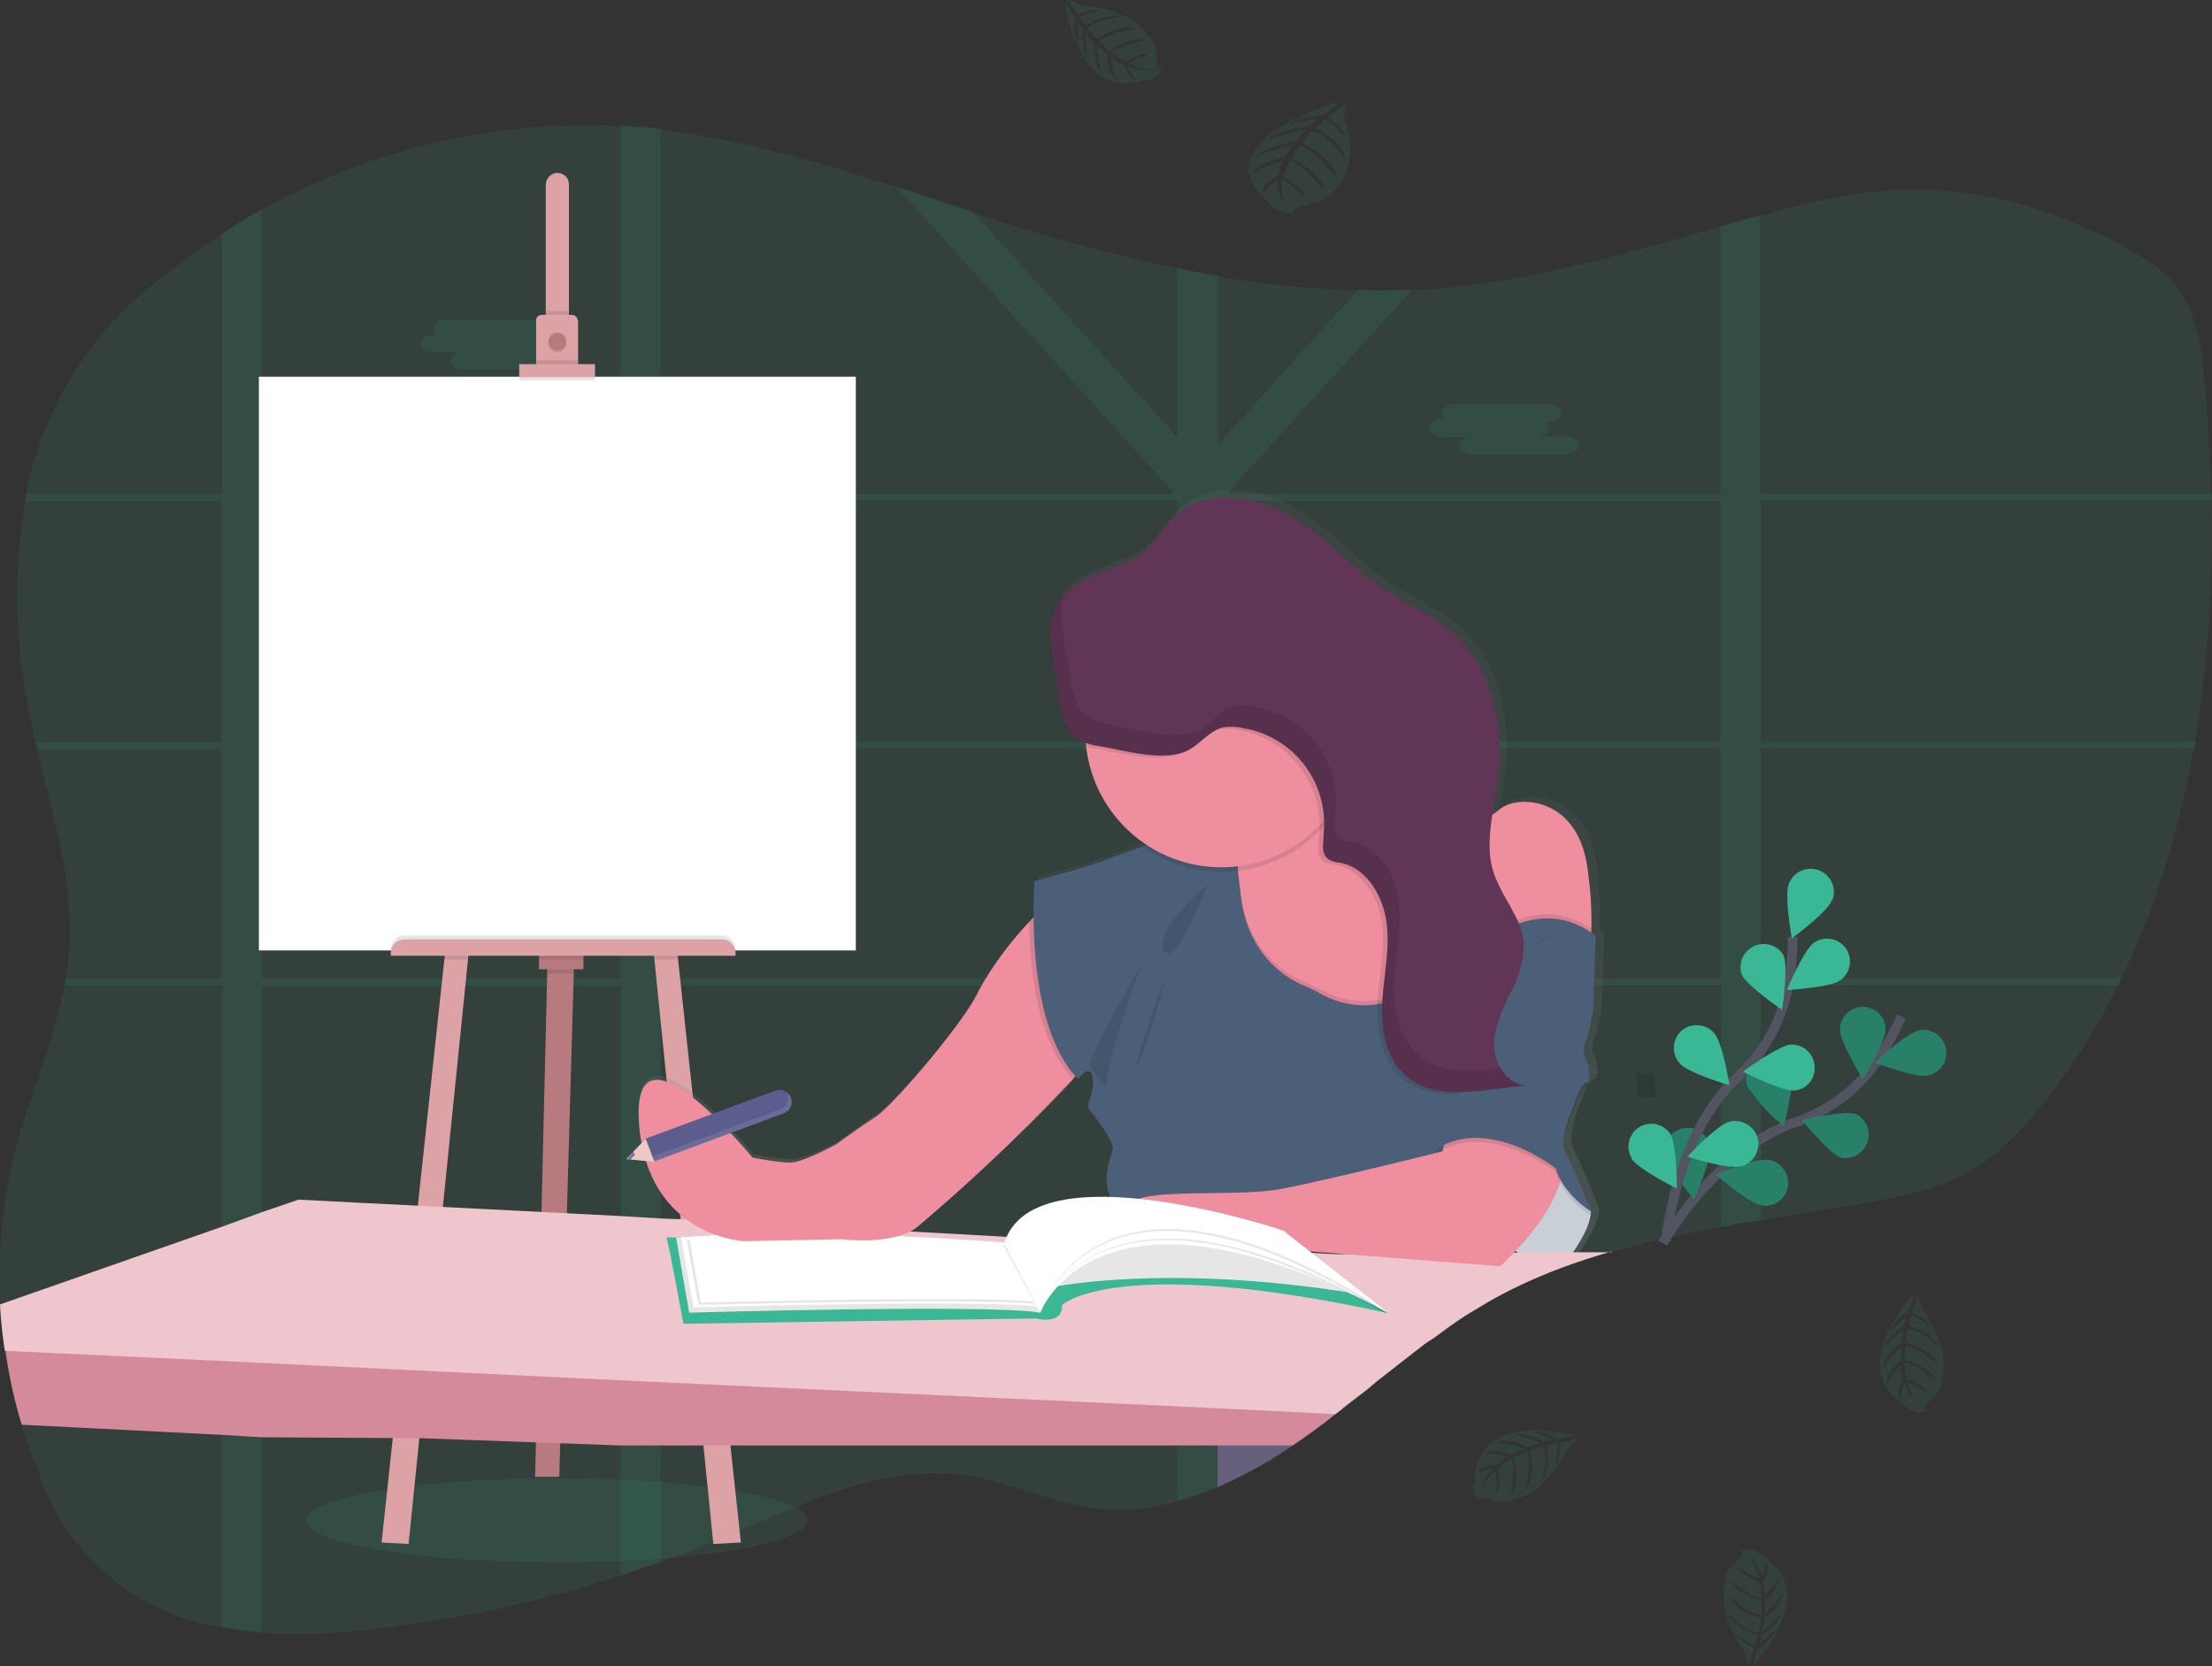 <svg xmlns="http://www.w3.org/2000/svg" width="458" height="345" fill="none"><rect width="100%" height="100%" fill="#333333" stroke="none"/><g clip-path="url(#clip0)"><path fill="#3AB795" d="M454.5 153.6l-.3 1.5c-3 16.7-7.7 32.7-15 47.5-.1.5-.4 1-.7 1.5-4.6 9.3-10.2 18-16.8 26a53.6 53.6 0 0 1-12.2 11.5c-6.5 4.1-14 5.8-21.5 7.2-7.8 1.4-15.6 2.6-23.5 3.9l-8.3 1.4c-7.6 1.4-15 3-22.4 5.1-9 2.6-17.9 6-26.2 10.8l-2 1.2-2 1.2-1.8 1.2-1 .7-1 .6c-.8.7-1.7 1.4-2.7 2l-1.9 1.4c-3.4 2.5-6.7 5.1-10 7.8l-2.1 1.6c-1 1-2.1 1.8-3.2 2.6l-2 1.5-1.3 1.1-7.2 5.3-1.8 1.3c-4.9 3.3-10 6.2-15.5 8.5a59.2 59.2 0 0 1-13.2 4 43 43 0 0 1-13.1.2c-8.6-1.2-16.7-5.3-25.2-6.6-17.7-2.8-34.9 6.1-51.5 13a248.4 248.4 0 0 1-20.7 7.7c-17 5.5-34.4 9.2-52.1 11.2-7.2.8-14.8 1.2-22.1.6-2.8-.2-5.6-.6-8.3-1.1a47.9 47.9 0 0 1-38.1-32.6 102.7 102.7 0 0 1-7.7-34c-.6-10.8.4-21.5 3-32 3-11.5 8-22.5 10.2-34.2l.3-1.5c.3-1.7.5-3.5.6-5.3 1.1-14.2-3.1-28.2-6.5-42.1l-.3-1.5-1-4.6a118.1 118.1 0 0 1-1-46.8 73.1 73.1 0 0 1 29.4-45.9 136.3 136.3 0 0 1 19.3-13 137.8 137.8 0 0 1 74.3-17.4l4 .3c1.4 0 2.8.2 4.2.4 16.5 2 32.6 6.6 48.6 11.8l16 5.3 7 2.3a367.1 367.1 0 0 0 43.7 11 202.8 202.8 0 0 0 40.4 2.9c2 0 3.9-.2 5.8-.4C318 58 337 52.3 356.1 47l8.3-2.3c3.6-1 7.3-2 11-2.8 22.7-5.5 43-2.3 64.1 9 4.8 2.6 9.6 5.6 12.6 10.4a38 38 0 0 1 4.2 16.4 328 328 0 0 1 1.6 26.1c.4 16.6-.6 33.5-3.4 49.8z" opacity=".1"/><path fill="#3AB795" d="M303.5 202.6H302v1.5h1.7l-.2-1.5zm-16.9 0l-.1 1.2v.2h13l.8-1.5h-13.7zm-34.5 0V155H267l-.5-.4-.2-.2-.3-.2-.5-.4-.4-.2h-12.9V151l-.3.2-.4.2h-.1l-.2.2-.3.1-.6.5-.2.2c-.2 0-.3.2-.5.3l-1.7 1.4-.4.4a20.4 20.4 0 0 1-1.5.9l-.2.1h-.3c-.5.3-1 .5-1.6.6v46.4h-22.2v.2l.4 1.3h21.8v50.9h1.5l1 .2h.6l.6.1 1 .2h.8l.7.2h2.1v-51.5h34.4v-.2l.1-1.2-34.6-.1zm51.4 0H302v1.5h1.7l-.2-1.5zm-17.8 0l-.1 1.5h14.3l1-1.5h-15.2zm-33.6 0V155H267l-.5-.4-.2-.2-.3-.2-.5-.4-.4-.2h-12.9V151l-.4.2-.3.2h-.2l-.2.2-.2.1-.7.5-.2.2-.4.3c-.6.5-1.1 1-1.8 1.4 0 .2-.3.3-.4.4a19.9 19.9 0 0 1-1.4.9l-.3.1h-.2c-.5.3-1 .5-1.6.6v46.4h-22.3v.2l.4 1.3H244v50.9h1.4l1.2.2h.5l.5.1h.1l1 .2h.7l.7.2H252.2v-51.5h33.4l.2-1.5h-33.7zm112.4-99H458v-1.4h-93.5V44.5l-8.3 2.3v55.4H254.6l-.3-.3.4-.4 37.8-41.6c-3.8.2-7.5.2-11.3.1l-29 32V57c-2.9-.4-5.6-1-8.4-1.5v35l-42.5-46.8-16-5.3L243 102l-.2.3h-106V26.6l-4.3-.5-4-.2v76.3H54.2V43.4a123 123 0 0 0-8.3 5v53.8H5.5l-.4 1.5h40.7v50H7.4l.4 1.4h38v47.5H13.7l-.2 1.5h32.5v132.8c2.7.5 5.4.8 8.2 1V204.2h74.3v122l8.3-2.8V204.1h107v106.6c2.8-.7 5.6-1.7 8.3-2.8V204h104.2v50l8.3-1.4V204h74l.7-1.5h-74.7V155h89.7l.3-1.5h-90v-50zm-310.3 0h74.3v50H54.2v-50zm0 99V155h74.3v47.5H54.2zm82.6-99h107v50h-107v-50zm0 99V155h107v47.5h-107zm219.4 0h-104V155h104v47.5zm0-49h-104V105l1.4-1.3h102.6v50zm-69.6 49l-.1 1.2v.2h13l.8-1.5h-13.7zm17 0H302v1.5h1.7l-.2-1.5zm-51.5 0V155H267l-.5-.4-.2-.2-.3-.2-.5-.4-.4-.2h-12.9V151l-.4.2-.3.2h-.2l-.2.2-.2.1-.7.5-.2.2-.4.3c-.6.5-1.1 1-1.8 1.4 0 .2-.3.3-.4.4a19.9 19.9 0 0 1-1.4.9l-.3.1h-.2c-.5.3-1 .5-1.6.6v46.4h-22.3v.2l.4 1.3H244v50.9h1.4l1.2.2h.5l.5.1h.1l1 .2h.7l.7.2H252.2v-51.5h34.3v-.2l.2-1.2-34.6-.1z" opacity=".1"/><path fill="#3AB795" d="M89.9 69.3h.6c-.5-.3-.7-.8-.8-1.3 0-1 1.3-1.8 2.8-1.8h19.2c1.6 0 2.8.8 2.8 1.8s-1.2 1.8-2.8 1.8h-.6c.5.3.7.8.8 1.3 0 .9-1 1.6-2.1 1.8h5.5c1.5 0 2.8.8 2.8 1.8s-1.3 1.9-2.8 1.9H96c-1.5 0-2.7-.9-2.7-1.9 0-.8.9-1.5 2-1.8H90c-1.6 0-2.8-.8-2.8-1.8s1.2-1.8 2.8-1.8zM298.6 86.8h.7c-.5-.3-.8-.7-.8-1.3 0-1 1.2-1.8 2.7-1.8h19.3c1.6 0 2.8.8 2.8 1.8s-1.2 1.9-2.8 1.9h-.6c.5.2.7.7.8 1.2 0 1-1 1.6-2.1 1.8h5.5c1.5 0 2.8.9 2.8 1.9 0 1-1.3 1.8-2.8 1.8H305c-1.6 0-2.8-.8-2.8-1.8s1-1.6 2.1-1.8h-5.5c-1.6 0-2.8-.9-2.8-1.9 0-1 1.2-1.8 2.7-1.8zM277.4 21s-29 8.2-15 20.6c0 0 1.3 2.6 5.3 2.6 0 0-.7-1 2.4-1.6 1-.2 2.1-.5 3.1-1a5.6 5.6 0 0 0 3-2.2s6-5 2-14.8c0 0 .8-2.7.2-3.1l-3.6 3s3.5 1.7 3.8 4c0 0-3.5-4-4.4-3.7l-1.8 1.7s6 3.1 6.3 6.8c0 0-3.2-5.3-7-6.2l-2.2 2.4s6.6 3.1 7.2 7.3c0 0-3.7-5.4-7.6-6.7l-1.8 2.6s6.4 3.1 6.8 6.6c0 0-5.1-6-7.1-6 0 0-1.4 2.5-1.3 3.3 0 0 4.5 2.3 4.5 4.4 0 0-4-3.9-4.7-3.7 0 0-.5 3.6.7 5.6 0 0-2-2.8-1.6-5.6 0 0-2.3 1.1-2.9 2.8 0 0-1.1-2 3-3.7 0 0 .6-2.8 1-3.1 0 0-4.4 1.2-6.4 2.8 0 0 .8-2.5 6.8-3.5l1.7-2.7s-6 1.4-8 2.8c0 0 1.5-2.5 8.5-3.4l2.1-2.5s-5.3 1-8 2.1c0 0 2.2-2 8.7-2.8l1.7-1.5-5 1c-1 .3-1.2.1-1.2.1a17 17 0 0 1 7-1.7 18 18 0 0 0 3.8-3zM60.3 161.7h.7c-.5-.2-.8-.7-.8-1.2 0-1 1.2-1.9 2.8-1.9h19.2c1.6 0 2.8.9 2.8 1.9 0 1-1.2 1.8-2.8 1.8h-.6c.5.3.7.8.8 1.3 0 .9-1 1.6-2.1 1.8h5.5c1.5 0 2.8.8 2.8 1.8s-1.3 1.8-2.8 1.8H66.5c-1.5 0-2.7-.8-2.7-1.8 0-.9.9-1.6 2-1.8h-5.5c-1.5 0-2.7-.8-2.7-1.8s1.2-1.9 2.7-1.9zM396.1 268s-14.4 15.6-1.4 23.2c0 0 1.7 2 4.1 1 0 0-.8-.8.9-2.2l1.5-1.7a5 5 0 0 0 1-3s1.8-6.1-4.2-14.1c0 0-.6-2.7-1-3l-1.1 3.7s2.7.7 3.8 2.8c0 0-3.7-2.8-4-2.2l-.5 2s4.8 1.2 6.3 4.5c0 0-4-4-6.5-3.8l-.5 2.8s5.2 1 7 4.8c0 0-4.2-4-7-4.1l-.2 2.9s5 1.1 6.5 4.2c0 0-5.3-4.1-6.5-3.5 0 0 .1 2.7.5 3.3 0 0 3.6 1 4.3 2.8 0 0-3.9-2.4-4.2-2 0 0 1 3.4 2.5 4.8 0 0-2.3-2-3-4.7 0 0-1 1.7-.8 3.4 0 0-1.4-1.6.5-4.2 0 0-.7-2.7-.5-3.2 0 0-2.3 2.4-2.9 4.4 0 0-.4-2.6 2.9-5.1v-3s-3.2 3-3.8 4.8c0 0 0-2.8 3.8-5.5l.4-2.8s-2.8 2.3-4 4.1c0 0 .5-2.5 4.2-5l.5-1.8-2.6 2.3c-.5.5-.7.4-.7.4.8-1.5 2-2.7 3.6-3.5 0 .1 1.4-3.6 1.1-3.7zM363 345s14.6-15.4 1.7-23c0 0-1.7-2-4.2-1 0 0 .9.7-.8 2.1l-1.6 1.7c-.6.8-1 1.9-.9 2.9 0 0-2 6.1 4 14.2 0 0 .5 2.7 1 3l1-3.7s-2.7-.8-3.7-2.9c0 0 3.6 2.9 4 2.3l.5-2s-4.8-1.3-6.3-4.6c0 0 3.9 4 6.5 4l.4-3s-5-1-6.9-4.8c0 0 4.1 4 7 4.2l.1-2.9s-5-1.2-6.5-4.3c0 0 5.3 4.3 6.5 3.6 0 0 0-2.6-.5-3.3 0 0-3.5-1-4.2-2.8 0 0 3.8 2.4 4.1 2 0 0-1-3.4-2.4-4.9 0 0 2.2 2 3 4.8 0 0 1-1.7.7-3.4 0 0 1.4 1.6-.6 4.2 0 0 .7 2.7.5 3.1 0 0 2.3-2.2 2.9-4.3 0 0 .4 2.6-2.9 5v3s3.1-2.8 3.8-4.6c0 0 0 2.7-3.9 5.3l-.4 2.9s3-2.3 4-4c0 0-.5 2.5-4.2 4.8l-.5 1.9 2.7-2.3c.5-.5.7-.4.7-.4-.9 1.4-2 2.7-3.6 3.4.1 0-1.2 3.7-1 3.8zM220.5.5s2.5 21 16.7 16c0 0 2.6 0 3.4-2.5 0 0-1.1.2-1.1-2 0-.8-.2-1.6-.3-2.3-.3-1-.9-2-1.7-2.6 0 0-3.5-5.4-13.5-6 0 0-2.4-1.2-2.9-1l2.1 3.2s2.4-1.7 4.6-1.1c0 0-4.5.9-4.3 1.6l1.3 1.6s4-2.9 7.5-1.9c0 0-5.5.4-7.1 2.5l1.9 2.2s4.1-3.2 8.1-2.3c0 0-5.8.7-7.7 2.8l2.2 1.9s4.1-3.1 7.4-2.3c0 0-6.6 1.4-6.9 2.7 0 0 2.1 1.6 2.9 1.8 0 0 3-2.1 4.8-1.5 0 0-4.3 1.4-4.2 1.9 0 0 3.2 1.4 5.3 1.3 0 0-3 .4-5.6-.8 0 0 .7 1.9 2.1 2.7 0 0-2 .1-2.8-3 0 0-2.6-1.3-2.7-1.6 0 0 .3 3.1 1.4 5 0 0-2.2-1.4-2-5.5l-2.2-1.9s.1 4.3 1.1 5.9c0 0-2-1.7-1.7-6.4l-1.8-2.2s-.2 3.7.5 5.8c0 0-1.6-2-1-6.4l-1.1-1.6V8c0 .7-.2.8-.2.8a9.2 9.2 0 0 1-.3-5s-2-3.4-2.2-3.3zM326.3 297.2s-20.4-5.7-21 9.3c0 0-1.1 2.5 1 4.1 0 0 .2-1 2.2-.2.7.2 1.5.5 2.3.6 1 0 2 0 3-.6 0 0 6.3-1.2 10.6-10.2 0 0 2-1.7 2.2-2.3l-3.8.8s.6 2.8-.8 4.7c0 0 .9-4.6.2-4.6l-2 .4s1.1 4.9-1.1 7.7c0 0 1.7-5.3.4-7.5l-2.8 1s1.5 5-1 8.3c0 0 1.6-5.6.4-8.1l-2.6 1.2s1.4 5-.7 7.8c0 0 1.2-6.7.1-7.5 0 0-2.3 1.3-2.7 2 0 0 .9 3.6-.5 5 0 0 .4-4.5-.1-4.6 0 0-2.6 2.5-3.2 4.4 0 0 .7-3 2.8-4.8 0 0-2 0-3.3 1 0 0 .7-2.1 3.9-1.6 0 0 2-1.9 2.5-1.9 0 0-3-1-5.1-.5 0 0 2-1.6 5.8.2l2.6-1.4s-4-1.4-5.9-1.1c0 0 2.4-1.4 6.6.9l2.7-1s-3.4-1.5-5.5-1.6c0 0 2.4-.7 6.2 1.4l2-.4-3.3-1.3c-.7-.2-.7-.4-.7-.4a9 9 0 0 1 4.7 1.6s3.9-.6 3.9-.8zM115.3 323.5c28.7 0 51.9-3.9 51.9-8.7 0-4.8-23.2-8.7-51.9-8.7-28.6 0-51.9 3.9-51.9 8.7 0 4.8 23.3 8.7 52 8.7z" opacity=".1"/><path fill="#B77B7F" d="M118.8 199.9v1.7l-3 104.2h-5l2.5-104.2v-2l5.5.3z"/><path fill="#DDA2A6" d="M147.5 288.1H85.6l1.6-4.9h59.9l.4 5z"/><path fill="#000" d="M118.8 199.9v1.7h-5.5v-2l5.5.3z" opacity=".1"/><path fill="#B77B7F" d="M120.8 197.3h-9.2v3.4h9.2v-3.4z"/><path fill="#DDA2A6" d="M97 197.2l-.1 1.5-12.3 121-5.6-.3L92 198.7l.2-1.3 4.9-.2z"/><path stroke="#535461" stroke-miterlimit="10" stroke-width="2" d="M344.3 257.4s11-19.4 27.4-25c6.9-2.3 12.9-6.8 17-12.8 2-3 3.6-6 5-9.1"/><path fill="#3AB795" d="M399.1 222.7c-2.5.5-10.9-2.7-10.9-2.7s6.5-6.1 9.1-6.6c2.6-.6 5 1.1 5.6 3.7.5 2.6-1.1 5-3.8 5.6zM381.2 239.7c-2.5-.9-8.1-7.8-8.1-7.8s8.7-2 11.2-1.2a4.8 4.8 0 0 1-3 9h-.1zM364.6 249.5c-2.5-.4-9.3-6.3-9.3-6.3s8.3-3.5 10.9-3c2.5.3 4.3 2.8 4 5.4a4.8 4.8 0 0 1-5.5 4zM381 213.2c0 2.6 4.7 10.2 4.7 10.2s4.7-7.6 4.7-10.2a4.7 4.7 0 0 0-9.4 0zM361.8 224.9a38 38 0 0 0 7.5 8.3s2.3-8.6 1.5-11.1a4.7 4.7 0 0 0-5.9-3.1 4.7 4.7 0 0 0-3.1 5.9zM344.7 238.8c.3 2.6 6 9.5 6 9.5s3.7-8.1 3.4-10.7a4.8 4.8 0 0 0-5.3-4 4.8 4.8 0 0 0-4.1 5.2z"/><path fill="#000" d="M399.1 222.7c-2.5.5-10.9-2.7-10.9-2.7s6.5-6.1 9.1-6.6c2.6-.6 5 1.1 5.6 3.7.5 2.6-1.1 5-3.8 5.6zM381.2 239.7c-2.5-.9-8.1-7.8-8.1-7.8s8.7-2 11.2-1.2a4.8 4.8 0 0 1-3 9h-.1zM364.6 249.5c-2.5-.4-9.3-6.3-9.3-6.3s8.3-3.5 10.9-3c2.5.3 4.3 2.8 4 5.4a4.8 4.8 0 0 1-5.5 4zM381 213.2c0 2.6 4.7 10.2 4.7 10.2s4.7-7.6 4.7-10.2a4.7 4.7 0 0 0-9.4 0zM361.8 224.9a38 38 0 0 0 7.5 8.3s2.3-8.6 1.5-11.1a4.7 4.7 0 0 0-5.9-3.1 4.7 4.7 0 0 0-3.1 5.9zM344.7 238.8c.3 2.6 6 9.5 6 9.5s3.7-8.1 3.4-10.7a4.8 4.8 0 0 0-5.3-4 4.8 4.8 0 0 0-4.1 5.2z" opacity=".3"/><path stroke="#535461" stroke-miterlimit="10" stroke-width="2" d="M344.9 257s2.1-22.2 14.9-34c5.4-4.9 9-11.4 10.4-18.6.6-3.4 1-6.9 1-10.4"/><path fill="#3AB795" d="M379.2 186.6c-1 2.4-8.2 7.7-8.2 7.7s-1.6-8.9-.6-11.3a4.7 4.7 0 1 1 9 3.4c-.1 0-.2 0-.2.2zM381 203c-2.1 1.5-11 2-11 2s3.4-8.3 5.6-9.8a4.7 4.7 0 0 1 5.4 7.8zM371.5 225.8c-2.6.2-10.6-3.9-10.6-3.9s7.2-5.3 9.8-5.6a4.7 4.7 0 0 1 5 4.4c.3 2.6-1.6 4.9-4.2 5.1zM360.4 241.5c-2.6.7-11-2-11-2s6-6.5 8.6-7.2c2.5-.7 5.2.8 5.9 3.3.7 2.5-.8 5.2-3.3 5.9h-.2zM360.6 201.7c1 2.4 8.4 7.4 8.4 7.4s1.3-8.8.3-11.3a4.8 4.8 0 0 0-8.7 3.9zM347.8 220.2c1.7 2 10.3 4.5 10.3 4.5s-1.4-8.8-3.2-10.8a4.8 4.8 0 0 0-6.7-.5 4.8 4.8 0 0 0-.4 6.8zM337.8 239.9c1.4 2.2 9.4 6.2 9.4 6.2s0-9-1.3-11.2a4.7 4.7 0 1 0-8 5z"/><path fill="#000" d="M342.9 227.3h-3.7l-.5-5h3.8l.4 5z" opacity=".1"/><path fill="#DDA2A6" d="M153.3 319.4l-5.6.3-12.2-121-.2-1.5 5 .2.1 1.3 13 120.7z"/><path fill="#fff" d="M177.2 78H53.6v118.8h123.6V78z"/><path fill="#DDA2A6" d="M117.8 38.3V67H113V38.3c0-1.3 1-2.4 2.3-2.5 1.4 0 2.5 1 2.5 2.3v.2z"/><path fill="#000" d="M117.8 64.4H113V67h4.8v-2.6z" opacity=".1"/><path fill="#DDA2A6" d="M119.7 66.3v9.5H111v-9.5c0-.6.5-1.1 1.2-1.1h6.2c.6 0 1.2.5 1.2 1.1z"/><path fill="#000" d="M115.4 73a1.8 1.8 0 1 0 0-3.7 1.8 1.8 0 0 0 0 3.7z" opacity=".1"/><path fill="#B77B7F" d="M115.4 72.6a1.8 1.8 0 1 0 0-3.7 1.8 1.8 0 0 0 0 3.7z"/><path fill="#000" d="M119.7 74.6H111v1.2h8.6v-1.2zM123.2 76.2h-15.7v2.6h15.7v-2.6z" opacity=".1"/><path fill="#DDA2A6" d="M123.2 75.4h-15.7v2.7h15.7v-2.7z"/><path fill="#000" d="M83.7 193.7h65.8c1.5 0 2.8 1.3 2.8 2.8v.6H80.9v-.6c0-1.5 1.3-2.8 2.8-2.8zM92 197.4l5-.2-.1 1.5h-5l.2-1.3zM120.8 197.3h-9.2v1.4h9.2v-1.4zM140.4 198.7h-5v-1.5l4.9.2.1 1.3z" opacity=".1"/><path fill="#DDA2A6" d="M83.7 194.5h65.8c1.5 0 2.8 1.3 2.8 2.8v.6H80.9v-.6c0-1.5 1.3-2.8 2.8-2.8z"/><path fill="#65617D" d="M283.1 287.6l-3.2 2.6-2 1.5-1.3 1c-2.4 2-4.8 3.7-7.2 5.4l-1.8 1.2c-4.9 3.4-10 6.2-15.5 8.6v-20.2h31z"/><path fill="url(#paint0_linear)" d="M331.7 208l.4-15-.8-.7c0-4.5-.2-9-.8-13.5-2-15-14.8-15.4-18.4-12.3-.5.4-1 .8-1.6 1l1-6.4c1.6-11.5-.9-24.4-9.8-31.9-3.7-3-8.3-5-12.4-7.6-7.3-4.6-13.1-11.5-20.5-16s-17.9-6.2-24.3-.4c-2.5 2.3-4.2 5.4-6.7 7.6-4.8 4-12.3 4.3-16.5 8.8l-.6.7c-3.5 4.5-2.6 10.8-1.5 16.4 1.4 6.7.8 12 6.5 14l.1.7c1 8.3 5.5 15.8 12.5 20.5l-1 .3a171.3 171.3 0 0 1-22.4 7.3s-.2 3.1-.2 7.7c-3.6 4-9.8 11-11.6 15.2-2.6 6.1-17.4 23.5-21.3 26.1-4 2.7-8.2 5.8-8.2 5.8s-6.2 3.4-9.2 3.7c-2 .2-8.4-1-8.4-1s-25.3-31-23.6-7.2c1.6 23.8 21.8 24.6 21.8 24.6l20.4-.3s11 1.4 15.9-2.7c4.2-3.5 26-22.6 33-31.3l.5.5s2.8-3.6 3.1 0c.4 3.6-1.8 5.2-.6 6.5 1.1 1.4 4.6 6 4.7 7.8.2 1.8-4.6 9.2 3.5 14.7l.4.3c1.4 3.3 6 6.5 6 6.5l24.6-.4 46.5 3.7 3.3-3.2c2.5 2.3 6 4.2 9.8 3 0 0 5.6-6.7 5.8-11.1 0 0-3.6-9.4-5.2-12.2-1.7-2.8 1-8.8 1-8.8s2-6 3.2-6c1.2 0 .4-3.9.4-3.9-.9-1.3-1-3-.5-4.4a40 40 0 0 0 1.7-7.1z"/><path fill="#EE8E9E" d="M303.8 204.6l-1.8 2-7 8.3-9.2.6-14.8.9s-19.9-24-16.1-29.3a9.7 9.7 0 0 0 1.3-6.7l-.2-1c-.4-2.4-1.2-4.8-2.3-7.1l.5-.2.3-.2 17.4-8 4.3-1.9c.2 1.2.6 2.3 1.2 3.4l.2.5c6 9.8 25 3.6 25 3.6l1.2 35.1z"/><path fill="#EE8E9E" d="M329.5 192.3c-.2 6-1.1 8.6-1.1 8.6l-24.6 3.7-1-6.4-3.6-25.2 3.4-3.4a9 9 0 0 0 7.9-2c3.5-3.1 16.2-2.8 18.2 12.2.6 4.1.9 8.3.8 12.5z"/><path fill="#DFE5EE" d="M323.7 262s5.5-6.6 5.7-11l-5.6-9.4-4.8-5.2-9.2 17.7s6 10.4 13.9 8z"/><path fill="#000" d="M323.7 262s5.5-6.6 5.7-11l-5.6-9.4-4.8-5.2-9.2 17.7s6 10.4 13.9 8z" opacity=".1"/><path fill="#D48A9B" d="M278 291.7l-1.4 1c-2.4 2-4.8 3.7-7.2 5.4l-1.8 1.2H128.4l-41.1-1.5-33.2-.2-8.2-.5L4.5 295a101.4 101.4 0 0 1-3.8-18.8l45.2 2.5 8.2.5 74.3 4.1 8.3.5 107 6 8.3.4h.1l25.8 1.5z"/><path fill="#EFC6CD" d="M333.8 259.1c-9.1 2.6-18 6-26.2 10.8l-2 1.2-2 1.2-1.8 1.2-1 .7-1 .7-2.7 2-2 1.3-10 7.8-2 1.7-3.3 2.5-1.9 1.5-1.4 1.1-24.4-1.2h-.1l-8.3-.4-107-5-8.3-.4-74.3-3.6-8.3-.4L1 279.7a95.6 95.6 0 0 1-1-9.6L46 254l8.2-3 7.6-2.6 13.7.7 31.7 1.6 21.3 1.1 8.3.5 5.4.2 1.2.1L188 255h.5l20 1.1H208.7l2 .1 6.8.4 8.5.4 2.8.1h.5l4 .3h1.1l3.8.2 1.5.1h.4l3.5.2 5.5.3 1.7.1h1.2l2.5.2 2.2.1 2.4.1 2 .1 1.4.1 5 .3h1.7l1.5.2h.6l5.2.3h.4l7.6-.1 29-.2h2.8l9.3-.1h8z"/><path fill="#3AB795" d="M138.8 259.7l2.7 14.4 73-1.1s5.6 1.5 5.4-2.8c0 0 11.2-10.6 67.5 1.7l-21.7-17-59.1 3.1-68.6-1.8.8 3.5z"/><path fill="#fff" d="M140 256.3l2.7 15.5s62.8-1.8 72.6 0l-7.4-14.3s-38-3.5-67.8-1.2z"/><path fill="#000" d="M140 256.3l2.7 15.5s62.8-1.8 72.6 0l-7.4-14.3s-38-3.5-67.8-1.2z" opacity=".1"/><path fill="#fff" d="M141 256.2l2.6 14.5s62-1.7 71.8-.1l-7.4-13.2s-37.5-3.3-67-1.2z"/><path fill="#000" d="M142.2 256.7l2.4 13.5s60.7-1.6 70.3-.1l-7.2-12.3s-36.7-3.1-65.5-1.1z" opacity=".1"/><path fill="#fff" d="M142.7 256.2l2.4 13.5s60.7-1.6 70.3 0l-7.2-12.4s-36.7-3.1-65.5-1.1z"/><path fill="#EE8E9E" d="M148.7 238s-8.5-8.1-8.2 2.5c.3 10.6 8.2-2.4 8.2-2.4z"/><path fill="#EE8E9E" d="M224.8 219.4c-.2.9-1.1 2.2-2.6 4A383.5 383.5 0 0 1 190 254c-4.9 4-15.8 2.6-15.8 2.6l-20.2.4s-20-.9-21.7-24.5c-1.6-23.6 23.5 7.2 23.5 7.2s6.3 1.2 8.3 1c3-.4 9.1-3.8 9.1-3.8s4.2-3.1 8.2-5.7c3.9-2.7 18.6-20 21.2-26A71 71 0 0 1 213 191l3.7-3.9s9.1 27.3 8 32.3z"/><path fill="#000" d="M224.8 219.4c-.2.9-1.1 2.2-2.6 4-7.4-7.6-9-22.7-9.1-32.3 2-2.4 3.6-4 3.6-4s9.2 27.3 8 32.3zM302 206.6l-7 8.2-9.2.6-14.8 1s-19.9-24-16.1-29.3a9.7 9.7 0 0 0 1.3-6.7l-.2-1c-.4-2.5-1.2-4.9-2.3-7.2l.5-.2.3-.1c.8 2.2 1.3 4.4 1.6 6.7l.2 1 .4 3.9c1.1 13.2 9.4 18.2 13.2 19.7l3.5 1.7c3.6 2 7.8 2.8 11.8 2.2 9.3-1.3 16.8-8 16.8-8v7.6z" opacity=".1"/><path fill="#4B5F78" d="M302.3 258s-60.6-.2-68.5-5.7c-8-5.6-3.3-13-3.4-14.7-.2-1.8-3.6-6.4-4.8-7.7-1-1.3 1-3 .7-6.5-.4-3.6-3.1 0-3.1 0-11.4-11.6-9-41-9-41s11-2.7 16.2-4.9l6.1-2.2 1-.4 14-4.9s1.4-1 2.8 2c.7 1.5 1.4 3.8 2 7.4v1l.5 4c1.1 13.1 9.4 18.1 13.2 19.7 1.2.5 2.4 1 3.5 1.7 3.6 2 7.8 2.8 11.8 2.1 9.3-1.2 16.8-8 16.8-8v6.7l.2 20V258z"/><path fill="#EE8E9E" d="M299.7 232.2l-1 6.2s-24 6-33.5 7.8c-9.4 1.8-29.8-.5-31.3 3.4-1.5 4 6.2 9.3 6.2 9.3l24.5-.3 46 3.6s17.6-15.5 12-26.2c-5.7-10.8-22.9-3.8-22.9-3.8z"/><path fill="#000" d="M250 183.2s-11 9.1-9 13.6c2.2 4.4 9-13.6 9-13.6zM236.3 199.7s-11.2 19.4-10.6 20.9c.7 1.5 3.8 6.7 3.6 2.7-.1-3.9 7-23.6 7-23.6zM241 203.1s-2.7 12.1-5.3 17.2c-2.6 5 5.2-17.2 5.2-17.2zM277.7 165.9a28.3 28.3 0 0 1-41.3 9.3c6.5-2.4 14.9-5.2 14.9-5.2s1.4-1 3 2l21.9-10a14 14 0 0 0 1.5 3.9z" opacity=".1"/><path fill="#EE8E9E" d="M281.1 151.4a28.3 28.3 0 0 1-25 28 28.2 28.2 0 1 1 25-28.1z"/><path fill="#000" d="M299.4 204.8l2.6-3.9s14.4-17.1 28.4-6.2l-.5 15s-.6 4.6-1.6 7c-.6 1.5-.4 3.1.5 4.4 0 0 .8 4-.3 4-1.2 0-3.1 5.8-3.1 5.8s-2.8 6-1.2 8.9c1.7 2.8 5.3 12 5.3 12s-5.7-3.4-7.4-9.1c0 0-13.8-10.8-24.6-4l2-33.9z" opacity=".1"/><path fill="#000" d="M329.5 192.3c-.2 6-1.1 8.6-1.1 8.6l-24.6 3.7-1-6.4c3.3-3.4 15-14 26.7-5.9z" opacity=".1"/><path fill="#4B5F78" d="M299.4 204l2.6-4s14.4-17.1 28.4-6.2l-.5 15s-.6 4.7-1.6 7c-.6 1.5-.4 3.2.5 4.5 0 0 .8 3.9-.3 3.9-1.2 0-3.1 5.9-3.1 5.9s-2.8 6-1.2 8.8c1.7 2.8 5.3 12 5.3 12s-5.7-3.4-7.4-9c0 0-13.8-10.9-24.6-4l2-34z"/><path fill="#000" d="M322.5 192.9S299 207.4 300.1 220c0 0 13.1-23.3 22.4-27.2z" opacity=".1"/><path fill="#000" d="M302 206.6l.2 20c-4.5.1-8.7-.5-12-3.4-2.3-2-3.7-4.8-4.4-7.8-.5-2.4-.7-5-.6-7.4.3-5.6 1.6-11 1-16.5-.7-5.5-4-11.2-9.5-12.4-1-.2-2.2-.3-3-1-.8-1-.8-2.3-.7-3.5l.2-2V171a20 20 0 0 0-16.1-19.7h-.2a11 11 0 0 0-4.6-.3c-2.9.7-4.8 3.5-7.4 4.8-5.1 2.6-13.6-.2-19-1l-1-.3a28.2 28.2 0 1 1 52.5 10.8l.2.5c6 9.8 25 3.6 25 3.6l1.1 35-1.7 2.2z" opacity=".1"/><path fill="#603556" d="M245.9 155.4c2.6-1.3 4.5-4.1 7.4-4.8a11 11 0 0 1 4.6.3h.2a20 20 0 0 1 16 21.2l-.1 2c-.1 1.3-.2 2.6.7 3.5.7.8 2 .9 3 1.1 5.4 1.1 8.7 7 9.4 12.4.7 5.4-.6 11-.9 16.5-.3 5.5.7 11.6 5 15.2 6.5 5.7 16.4 2.5 25.1 2-3.8 0-6.7-4-6.9-7.9-.2-3.8 1.5-7.4 3.1-10.9a21 21 0 0 0 3-11c-.6-5.2-4.7-9.4-6.3-14.5-1.8-5.8 0-12.2.8-18.2 1.6-11.5-.9-24.3-9.7-31.7-3.7-3.1-8.2-5-12.3-7.6-7.3-4.6-13-11.4-20.4-15.9-7.4-4.5-17.7-6.1-24.1-.4-2.5 2.3-4.1 5.4-6.6 7.5-5 4.2-13 4.3-17 9.5-3.4 4.4-2.5 10.8-1.4 16.3 1.5 7.4.7 13 8.5 14.4 5.3.8 13.8 3.5 18.9 1z"/><path fill="#000" d="M310.7 221.2c-6.3.8-12.6 1.2-17.1-2.8-4.2-3.6-5.2-9.7-5-15.2.3-5.5 1.6-11 1-16.5-.7-5.5-4-11.3-9.5-12.4-1-.2-2.2-.3-3-1.1-.8-.9-.8-2.2-.7-3.5l.2-2a20 20 0 0 0-16-21.2h-.2a11 11 0 0 0-4.7-.3c-2.8.6-4.7 3.5-7.4 4.8-5 2.6-13.6-.2-19-1-7.8-1.4-7-7.1-8.5-14.5-.8-4.1-1.5-8.7-.4-12.6l-.6.7c-3.5 4.5-2.5 10.8-1.4 16.3 1.5 7.4.7 13.1 8.5 14.4 5.4.9 13.9 3.7 19 1.1 2.6-1.3 4.5-4.1 7.4-4.8a11 11 0 0 1 4.6.3h.2a20 20 0 0 1 16 21.2l-.1 2c-.1 1.3-.2 2.6.7 3.5.7.8 2 .9 3 1.1 5.4 1.1 8.7 7 9.4 12.4.7 5.4-.6 11-.9 16.5-.3 5.5.7 11.6 5 15.2 6.5 5.7 16.4 2.5 25.1 2-2.4 0-4.4-1.6-5.6-3.6z" opacity=".1"/><path fill="#5C5C8E" d="M133.6 235.8l27-10a2.5 2.5 0 0 1 1.7 4.7l-26.9 10-5.7-.5 4-4.2z"/><path fill="#fff" d="M163 226.4c.5 1.3-.1 2.8-1.5 3.3l-27 10-4.2-.4-.6.7 5.7.5 26.9-10c1.3-.5 2-2 1.5-3.3-.2-.5-.6-1-1-1.3l.2.5z" opacity=".1"/><path fill="#EFC8C4" d="M133.7 235.8l1.8 4.8-4.8-.5-1-.1 1.4-1.5 2.6-2.7z"/><path fill="#727A9C" d="M131.1 238.5l.3.3v.5l-.3.2c-.2 0-.3.3-.4.6h-1l1.4-1.6z"/><path fill="#fff" d="M218 266.5s23.4-5 62.5 1.3l-15.3-11.3-27.9-5.7-19.7 5.2.5 10.5z"/><path fill="#000" d="M218 266.5s23.4-5 62.5 1.3l-15.3-11.3-27.9-5.7-19.7 5.2.5 10.5z" opacity=".1"/><path fill="#fff" d="M215.4 271.8s11.7-31.8 72 0L265.7 258s-51.8-14.3-57.8 2.2l7.5 11.7z"/><path fill="#000" d="M215.4 271.7s11.7-34 72 .6l-21.7-15.1s-51.8-17.1-57.8.8l7.5 13.7z" opacity=".1"/><path fill="#fff" d="M215.4 271.8s11.7-34.5 72 0l-21.7-15S214 240 208 258l7.5 13.8z"/><path fill="#000" d="M215.4 271.8s11.7-38.4 72 .5l-21.7-17s-51.8-17.5-57.8 2.7l7.5 13.8z" opacity=".1"/><path fill="#fff" d="M215.4 271.7s11.7-38.8 72 .1l-21.7-17s-51.8-17.4-57.8 2.7l7.5 14.2z"/></g><defs><linearGradient id="paint0_linear" x1="232.3" x2="232.3" y1="261.9" y2="101.5" gradientUnits="userSpaceOnUse"><stop stop-color="gray" stop-opacity=".3"/><stop offset=".5" stop-color="gray" stop-opacity=".1"/><stop offset="1" stop-color="gray" stop-opacity=".1"/></linearGradient><clipPath id="clip0"><path fill="#fff" d="M0 0h458v345H0z"/></clipPath></defs></svg>
